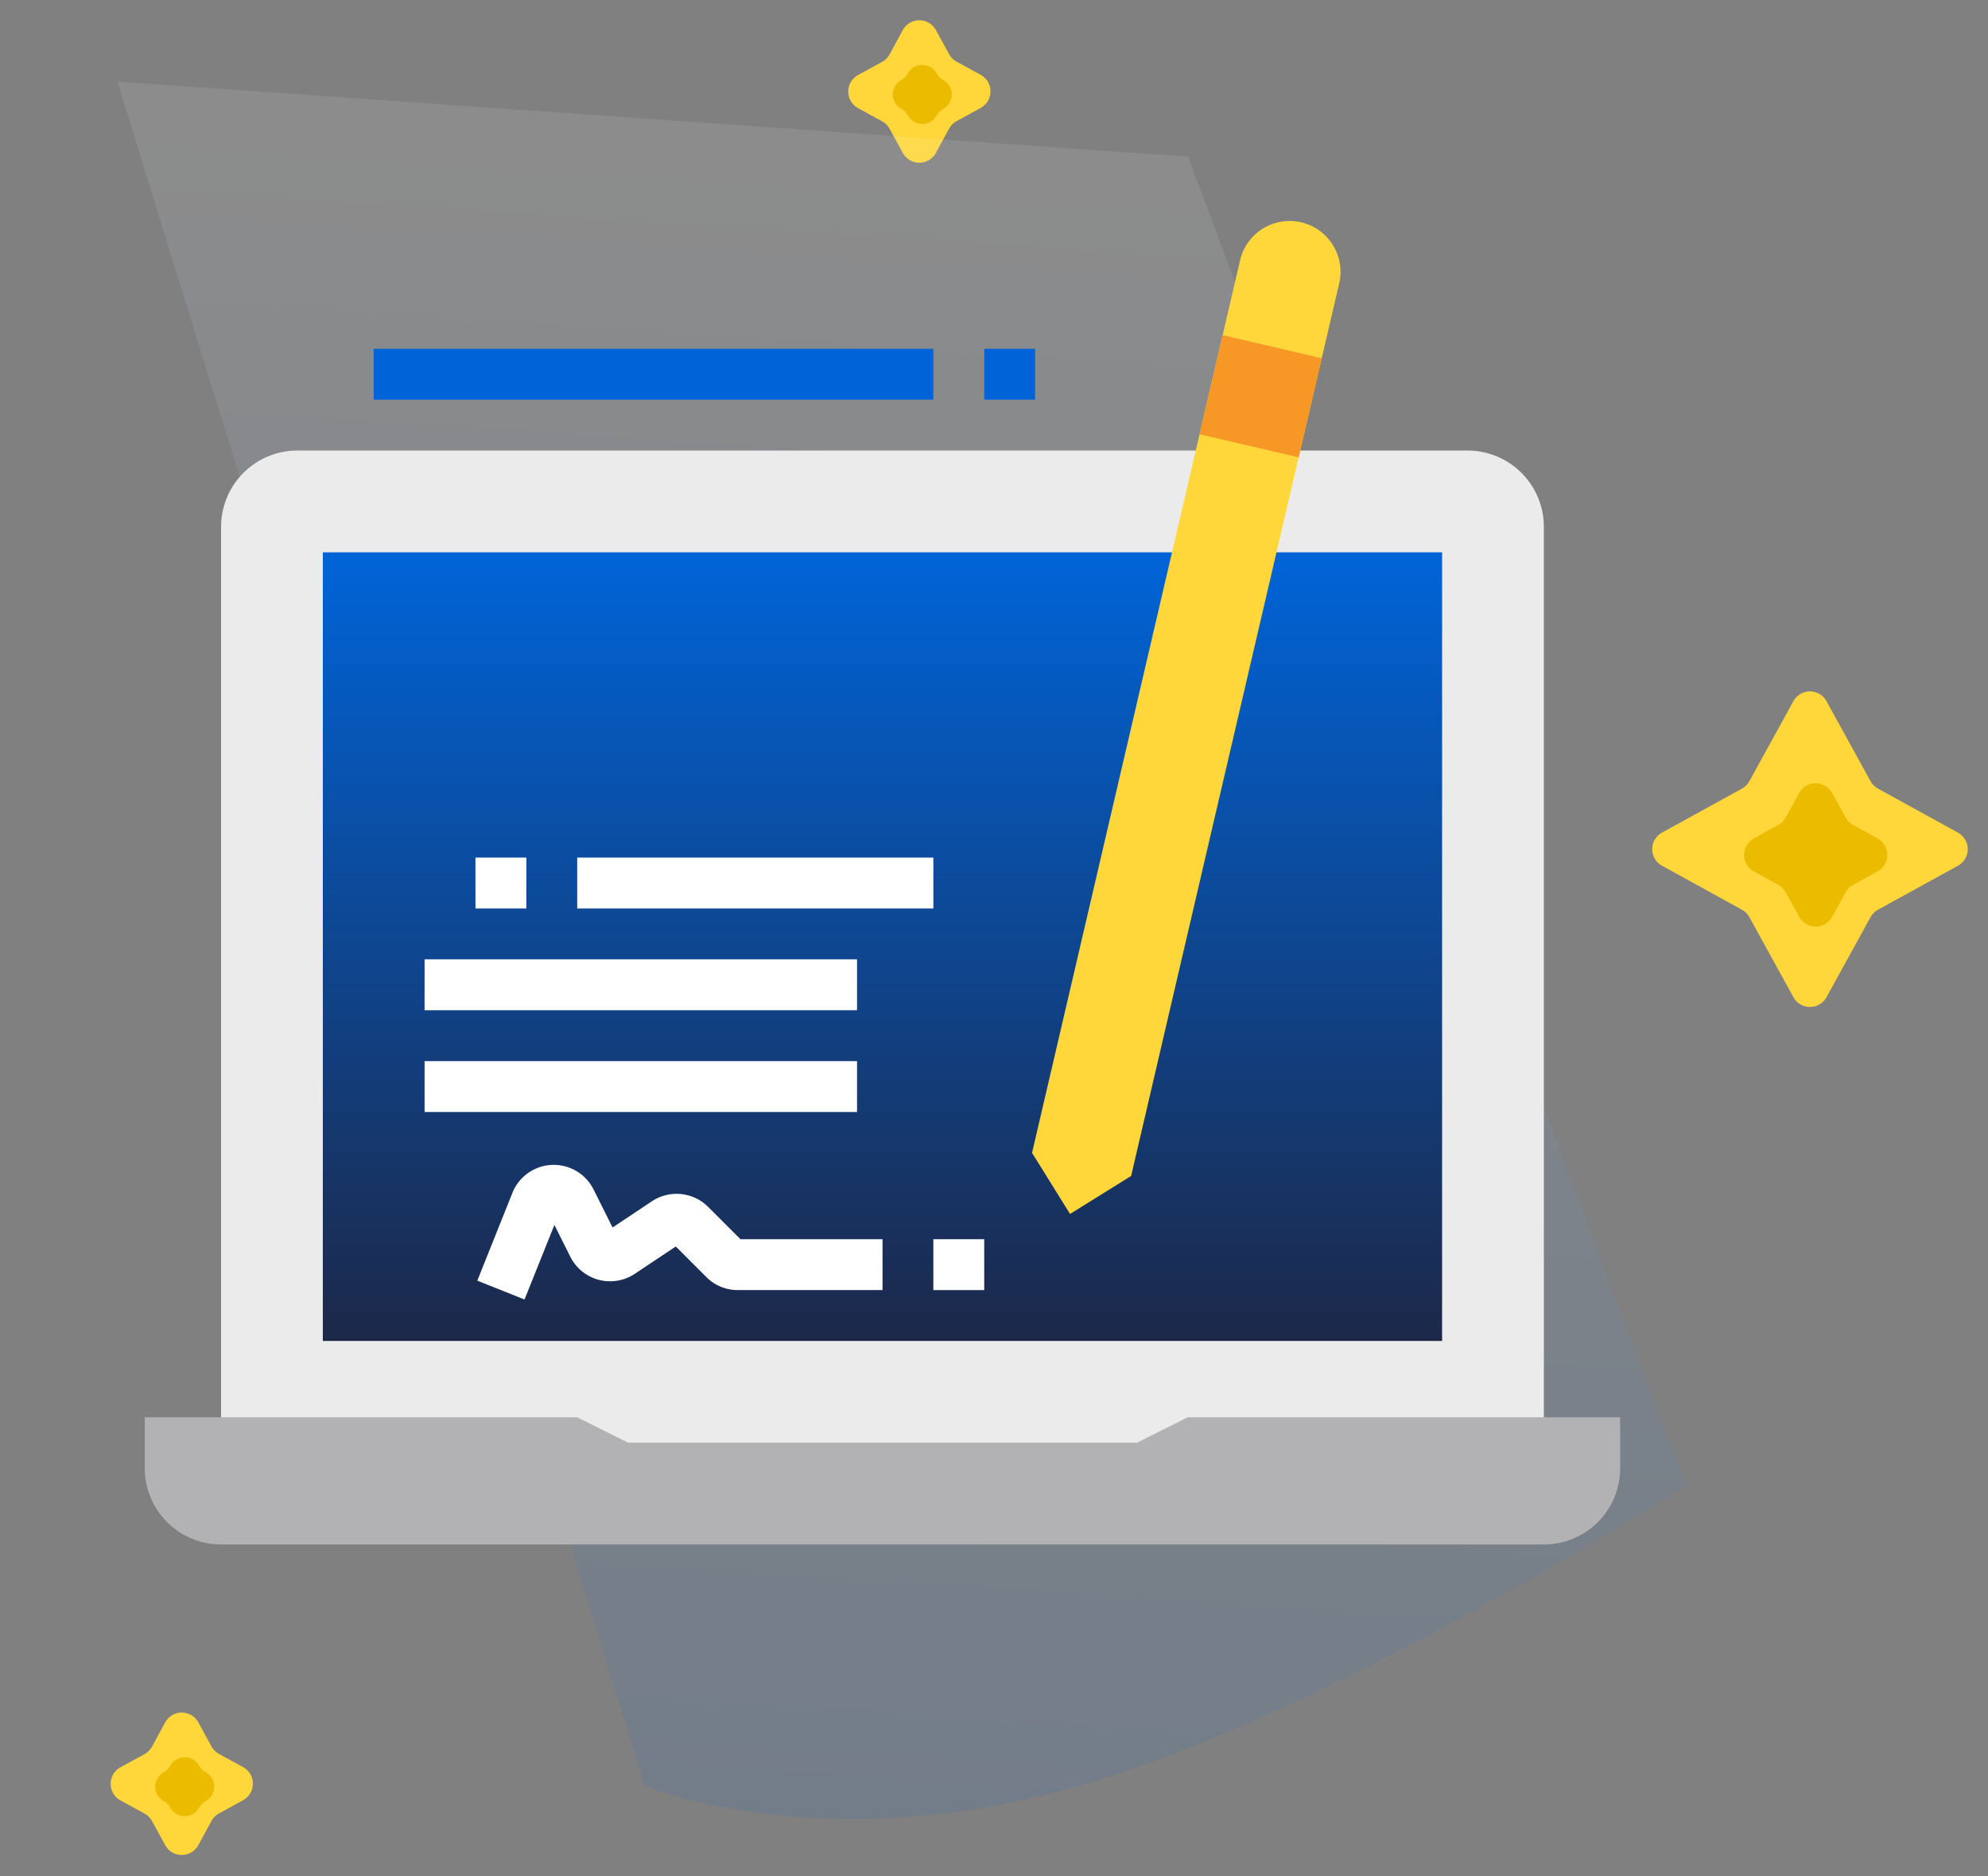 <svg xmlns="http://www.w3.org/2000/svg" xmlns:xlink="http://www.w3.org/1999/xlink" width="105.304" height="99.373" viewBox="0 0 105.304 99.373">
  <rect x="0" y="0" width="105.304" height="99.373" fill="#808080" stroke="none"/>
  <defs>
    <linearGradient id="linear-gradient" x1="0.5" x2="0.5" y2="1" gradientUnits="objectBoundingBox">
      <stop offset="0" stop-color="#fff"/>
      <stop offset="1" stop-color="#0064d8"/>
    </linearGradient>
    <linearGradient id="linear-gradient-2" x1="0.5" x2="0.5" y2="1" gradientUnits="objectBoundingBox">
      <stop offset="0" stop-color="#0064d8"/>
      <stop offset="1" stop-color="#1c2848"/>
    </linearGradient>
  </defs>
  <g id="office" transform="translate(-400.555 -360.665)">
    <g id="Group_80" data-name="Group 80" transform="translate(486.998 396.212)">
      <path id="Polygon_1" data-name="Polygon 1" d="M8.554,1.592a1,1,0,0,1,1.752,0l2.332,4.237a1,1,0,0,0,.394.394l4.237,2.332a1,1,0,0,1,0,1.752l-4.237,2.332a1,1,0,0,0-.394.394l-2.332,4.237a1,1,0,0,1-1.752,0L6.222,13.032a1,1,0,0,0-.394-.394L1.592,10.306a1,1,0,0,1,0-1.752L5.828,6.222a1,1,0,0,0,.394-.394Z" fill="#ffd73b"/>
      <path id="Polygon_2" data-name="Polygon 2" d="M3.991,1.592a1,1,0,0,1,1.752,0l.712,1.294a1,1,0,0,0,.394.394l1.294.712a1,1,0,0,1,0,1.752l-1.294.712a1,1,0,0,0-.394.394L5.743,8.143a1,1,0,0,1-1.752,0L3.279,6.849a1,1,0,0,0-.394-.394L1.592,5.743a1,1,0,0,1,0-1.752l1.294-.712a1,1,0,0,0,.394-.394Z" transform="translate(4.867 4.867)" fill="#ebbb00"/>
    </g>
    <g id="Group_81" data-name="Group 81" transform="translate(405.338 450.298)">
      <path id="Polygon_1-2" data-name="Polygon 1" d="M3.969,1.592a1,1,0,0,1,1.752,0l.7,1.279a1,1,0,0,0,.394.394l1.279.7a1,1,0,0,1,0,1.752l-1.279.7a1,1,0,0,0-.394.394L5.721,8.1a1,1,0,0,1-1.752,0l-.7-1.279a1,1,0,0,0-.394-.394l-1.279-.7a1,1,0,0,1,0-1.752l1.279-.7a1,1,0,0,0,.394-.394Z" transform="translate(0)" fill="#ffd73b"/>
      <path id="Polygon_2-2" data-name="Polygon 2" d="M1.735,1.391a.874.874,0,0,1,1.531,0h0a.874.874,0,0,0,.344.344h0a.874.874,0,0,1,0,1.531h0a.874.874,0,0,0-.344.344h0a.874.874,0,0,1-1.531,0h0a.874.874,0,0,0-.344-.344h0a.874.874,0,0,1,0-1.531h0a.874.874,0,0,0,.344-.344Z" transform="translate(2.501 2.501)" fill="#ebbb00"/>
    </g>
    <g id="Group_82" data-name="Group 82" transform="translate(444.408 360.665)">
      <path id="Polygon_1-3" data-name="Polygon 1" d="M3.969,1.592a1,1,0,0,1,1.752,0l.7,1.279a1,1,0,0,0,.394.394l1.279.7a1,1,0,0,1,0,1.752l-1.279.7a1,1,0,0,0-.394.394L5.721,8.1a1,1,0,0,1-1.752,0l-.7-1.279a1,1,0,0,0-.394-.394l-1.279-.7a1,1,0,0,1,0-1.752l1.279-.7a1,1,0,0,0,.394-.394Z" transform="translate(0 0)" fill="#ffd73b"/>
      <path id="Polygon_2-3" data-name="Polygon 2" d="M1.735,1.391a.874.874,0,0,1,1.531,0h0a.874.874,0,0,0,.344.344h0a.874.874,0,0,1,0,1.531h0a.874.874,0,0,0-.344.344h0a.874.874,0,0,1-1.531,0h0a.874.874,0,0,0-.344-.344h0a.874.874,0,0,1,0-1.531h0a.874.874,0,0,0,.344-.344Z" transform="translate(2.501 2.501)" fill="#ebbb00"/>
    </g>
    <path id="Path_28456" data-name="Path 28456" d="M56.828,0,88.033,68.325S70.6,81.5,57.136,86.427s-22.973,1.606-22.973,1.606L0,0Z" transform="matrix(0.998, 0.07, -0.07, 0.998, 406.772, 364.987)" opacity="0.1" fill="url(#linear-gradient)"/>
    <g id="Flat" transform="translate(408.223 372.402)">
      <path id="Path_28457" data-name="Path 28457" d="M118.068,168.593V116.042A4.042,4.042,0,0,0,114.026,112H52.042A4.042,4.042,0,0,0,48,116.042v52.551Z" transform="translate(-43.958 -99.873)" fill="#ebebeb"/>
      <path id="Path_28458" data-name="Path 28458" d="M80,144h59.288v41.771H80Z" transform="translate(-70.568 -126.483)" fill="url(#linear-gradient-2)"/>
      <path id="Path_28459" data-name="Path 28459" d="M79.246,416h22.907v2.695a4.042,4.042,0,0,1-4.042,4.042H28.042A4.042,4.042,0,0,1,24,418.695V416H46.907l2.695,1.347H76.551Z" transform="translate(-24 -352.669)" fill="#b2b1b4"/>
      <path id="Path_28461" data-name="Path 28461" d="M308.285,90.549l-3.236,2.013-2.013-3.236,11.012-47.242a2.695,2.695,0,1,1,5.249,1.223Z" transform="translate(-256.037 -40)" fill="#ffd73b"/>
      <path id="Path_28462" data-name="Path 28462" d="M0,0H5.39V5.39H0Z" transform="translate(55.871 11.264) rotate(-76.881)" fill="#f79726"/>
      <g id="Group_7570" data-name="Group 7570" transform="translate(14.822 33.687)">
        <path id="Path_28463" data-name="Path 28463" d="M128,240h2.695v2.695H128Z" transform="translate(-125.305 -240)" fill="#fff"/>
        <path id="Path_28464" data-name="Path 28464" d="M160,240h18.865v2.695H160Z" transform="translate(-151.915 -240)" fill="#fff"/>
        <path id="Path_28465" data-name="Path 28465" d="M112,272h22.907v2.695H112Z" transform="translate(-112 -266.61)" fill="#fff"/>
        <path id="Path_28466" data-name="Path 28466" d="M112,304h22.907v2.695H112Z" transform="translate(-112 -293.22)" fill="#fff"/>
        <path id="Path_28467" data-name="Path 28467" d="M131.074,343.764l-2.5-1,1.859-4.648a2.358,2.358,0,0,1,4.3-.179l1.006,2.012,2.083-1.389a2.365,2.365,0,0,1,2.976.295l1.714,1.714h7.527v2.695h-7.666a2.343,2.343,0,0,1-1.668-.691l-1.618-1.618-2.171,1.447a2.358,2.358,0,0,1-3.417-.907l-.841-1.682Z" transform="translate(-125.781 -320.357)" fill="#fff"/>
        <path id="Path_28468" data-name="Path 28468" d="M272,360h2.695v2.695H272Z" transform="translate(-245.051 -339.788)" fill="#fff"/>
      </g>
      <path id="Path_28469" data-name="Path 28469" d="M96,80h29.644v2.695H96Z" transform="translate(-83.873 -73.263)" fill="#0064d8"/>
      <path id="Path_28470" data-name="Path 28470" d="M288,80h2.695v2.695H288Z" transform="translate(-243.534 -73.263)" fill="#0064d8"/>
    </g>
  </g>
</svg>
